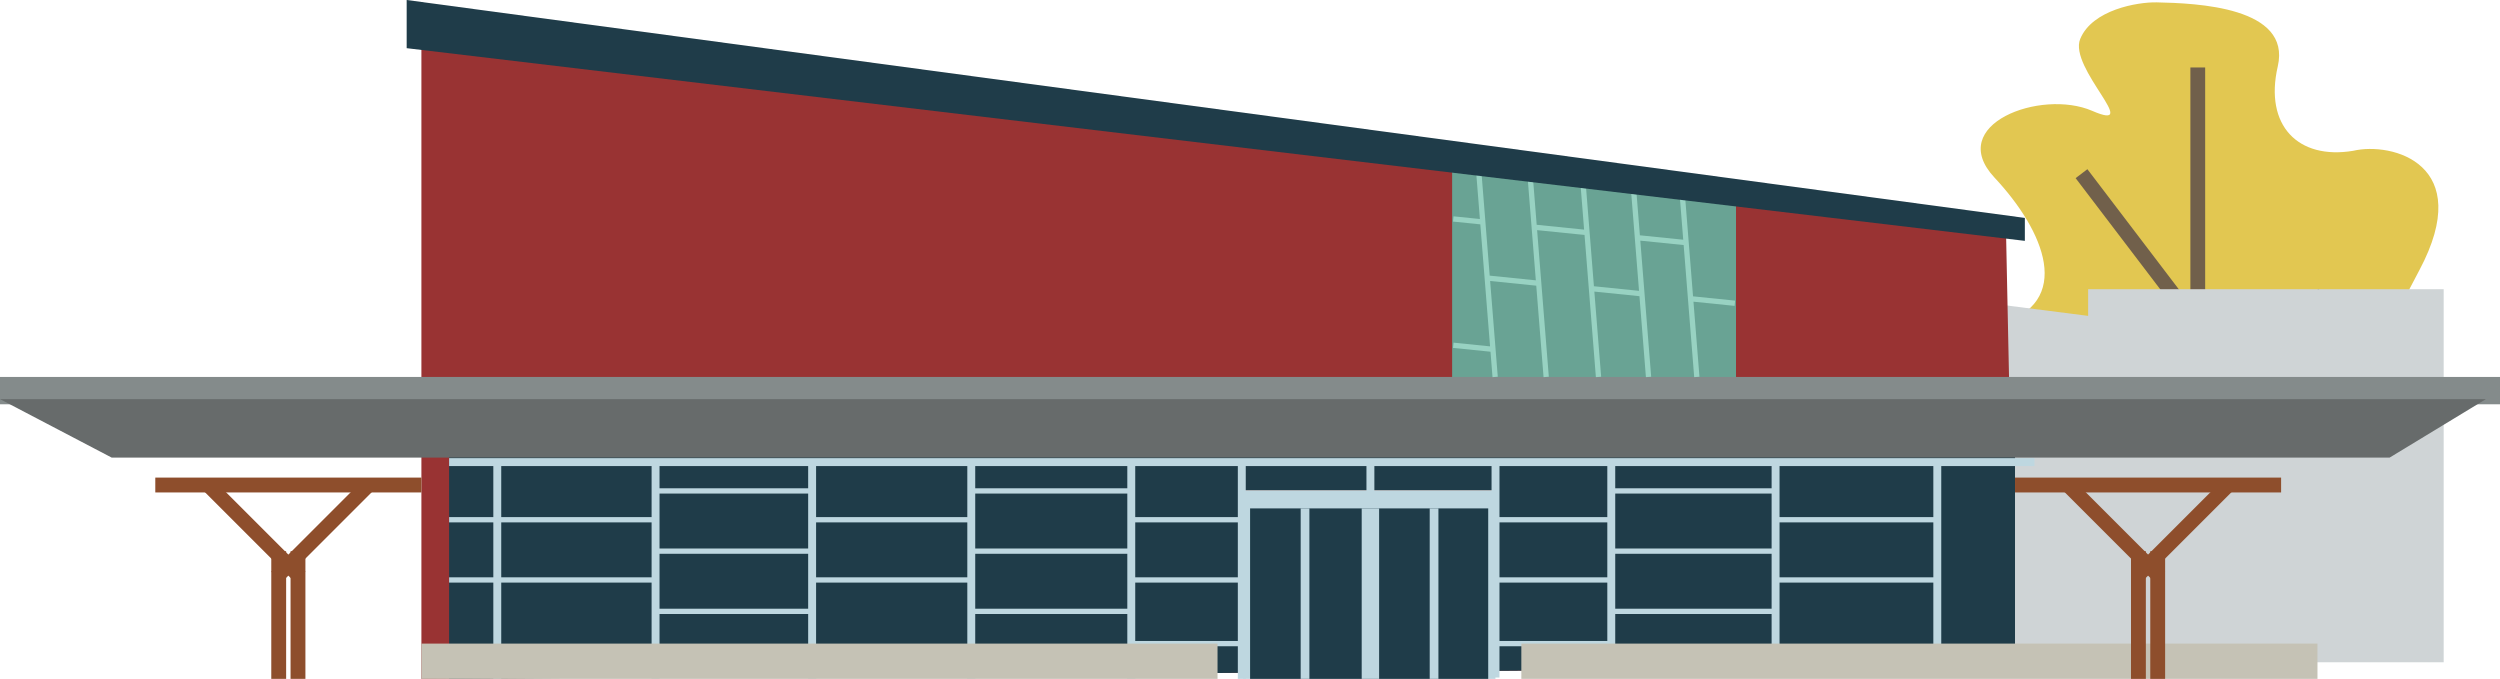 <svg xmlns="http://www.w3.org/2000/svg" width="591.763" height="160.696" viewBox="0 0 591.763 160.696"><defs><style>.cls-1 {
  fill: #e2c751;
}

.cls-10, .cls-11, .cls-12, .cls-2 {
  fill: none;
  stroke-miterlimit: 10;
}

.cls-2 {
  stroke: #71604b;
  stroke-width: 3.5px;
}

.cls-3 {
  fill: #cfd4d6;
}

.cls-4 {
  fill: #933;
}

.cls-5 {
  fill: #69a394;
}

.cls-6 {
  fill: #1f3c49;
}

.cls-7 {
  fill: #848b8b;
}

.cls-8 {
  fill: #676b6b;
}

.cls-9 {
  fill: #98d2c2;
}

.cls-10 {
  stroke: #b3b9bb;
  stroke-width: .399px;
}

.cls-11, .cls-12 {
  stroke: #bed7e0;
}

.cls-11 {
  stroke-width: 1.25px;
}

.cls-12 {
  stroke-width: 1.875px;
}

.cls-13 {
  fill: #bed7e0;
}

.cls-14 {
  fill: #c5c2b5;
}

.cls-15 {
  fill: #8e4e2c;
}

</style></defs><g id="Building_E" data-name="Building E"><g id="Building"><path class="cls-1" d="M510.508.559c9.459.2,31.9,1.081,28.654,15.138s4.865,22.166,17.84,20c9.191-2.162,29.059,3.109,15.679,28.248s-10.543,25.14-5.271,28.383-17.3,29.194-56.9,19.869S454.688,82.2,472.934,76.923s10.948-22.3-.811-34.87,10.948-21.085,23.112-15.814S489.559,16.1,492.4,9.209,505.946.464,510.508.559Z"></path><line class="cls-2" x1="520.225" y1="15.97" x2="520.225" y2="143.293"></line><line class="cls-2" x1="492.703" y1="41.107" x2="519.863" y2="76.788"></line><line class="cls-2" x1="549.943" y1="69.694" x2="520.951" y2="95.777"></line><polygon class="cls-3" points="468.749 71.51 494.27 74.768 494.27 68.456 578.432 68.456 578.432 156.759 468.749 156.759 468.749 71.51"></polygon><polygon class="cls-4" points="99.747 4.695 99.747 160.695 476.964 157.845 474.761 51.28 99.747 4.695"></polygon><polygon class="cls-5" points="343.727 35.673 343.727 101.239 410.921 101.239 410.921 43.411 343.727 35.673"></polygon><polygon class="cls-6" points="106.307 104.496 106.307 160.695 476.964 157.845 476.964 101.398 106.307 104.496"></polygon><rect class="cls-7" y="89.225" width="591.763" height="6.471"></rect><polygon class="cls-8" points="0 94.475 26.444 108.321 565.628 108.321 588.433 94.475 0 94.475"></polygon><polygon class="cls-9" points="410.714 71.16 400.751 70.146 398.402 40.714 397.156 40.814 398.428 56.741 388.169 55.697 386.972 40.714 385.727 40.814 387.965 68.843 377.289 67.756 375.13 40.714 373.885 40.814 374.966 54.352 363.741 53.209 362.744 40.714 361.498 40.814 363.538 66.357 352.62 65.244 350.661 40.714 349.416 40.814 350.296 51.84 344.062 51.206 343.935 52.448 350.397 53.106 352.704 81.988 344.062 81.108 343.935 82.351 352.805 83.254 353.286 89.274 354.531 89.174 352.721 66.51 363.639 67.623 365.368 89.274 366.613 89.174 363.842 54.475 375.067 55.618 377.755 89.274 379 89.174 377.39 69.022 388.066 70.109 389.597 89.274 390.842 89.174 388.27 56.963 398.529 58.007 401.025 89.274 402.27 89.174 400.852 71.412 410.587 72.403 410.714 71.16"></polygon><polygon class="cls-6" points="96.261 0 96.261 11.403 479.293 57.013 479.293 51.584 96.261 0"></polygon><line class="cls-10" x1="293.939" y1="116.205" x2="353.996" y2="116.205"></line><line class="cls-11" x1="106.307" y1="123.026" x2="155.175" y2="123.026"></line><line class="cls-11" x1="106.307" y1="137.279" x2="155.175" y2="137.279"></line><line class="cls-11" x1="192.234" y1="123.026" x2="229.904" y2="123.026"></line><line class="cls-11" x1="192.234" y1="137.279" x2="229.904" y2="137.279"></line><line class="cls-11" x1="267.777" y1="123.026" x2="293.939" y2="123.026"></line><line class="cls-11" x1="267.777" y1="137.279" x2="293.939" y2="137.279"></line><line class="cls-11" x1="229.904" y1="116.205" x2="267.777" y2="116.205"></line><line class="cls-11" x1="229.904" y1="130.458" x2="267.777" y2="130.458"></line><line class="cls-11" x1="229.904" y1="144.711" x2="267.777" y2="144.711"></line><line class="cls-11" x1="155.175" y1="116.205" x2="193.048" y2="116.205"></line><line class="cls-11" x1="155.175" y1="130.458" x2="193.048" y2="130.458"></line><line class="cls-11" x1="155.175" y1="144.711" x2="193.048" y2="144.711"></line><line class="cls-11" x1="353.996" y1="123.026" x2="381.396" y2="123.026"></line><line class="cls-11" x1="353.996" y1="137.279" x2="381.396" y2="137.279"></line><line class="cls-11" x1="353.996" y1="152.347" x2="381.396" y2="152.347"></line><line class="cls-11" x1="267.157" y1="152.347" x2="294.558" y2="152.347"></line><line class="cls-11" x1="420.288" y1="123.026" x2="458.568" y2="123.026"></line><line class="cls-11" x1="420.288" y1="137.279" x2="458.568" y2="137.279"></line><line class="cls-11" x1="381.702" y1="116.205" x2="419.982" y2="116.205"></line><line class="cls-11" x1="381.702" y1="130.458" x2="419.982" y2="130.458"></line><line class="cls-11" x1="381.702" y1="144.711" x2="419.982" y2="144.711"></line><line class="cls-12" x1="106.307" y1="109.383" x2="481.571" y2="109.383"></line><line class="cls-12" x1="267.777" y1="109.383" x2="267.777" y2="160.695"></line><line class="cls-12" x1="229.904" y1="109.383" x2="229.904" y2="160.695"></line><line class="cls-12" x1="192.234" y1="109.383" x2="192.234" y2="160.695"></line><line class="cls-12" x1="155.175" y1="109.383" x2="155.175" y2="160.695"></line><line class="cls-12" x1="117.709" y1="109.383" x2="117.709" y2="160.695"></line><line class="cls-12" x1="293.939" y1="109.383" x2="293.939" y2="160.695"></line><line class="cls-12" x1="324.383" y1="109.383" x2="324.383" y2="160.695"></line><line class="cls-12" x1="353.996" y1="109.064" x2="353.996" y2="160.376"></line><line class="cls-12" x1="381.396" y1="109.064" x2="381.396" y2="160.376"></line><line class="cls-12" x1="420.288" y1="109.064" x2="420.288" y2="160.376"></line><line class="cls-12" x1="458.568" y1="109.064" x2="458.568" y2="160.376"></line><rect class="cls-13" x="294.196" y="116.205" width="59.779" height="44.491"></rect><rect class="cls-6" x="295.902" y="120.343" width="56.366" height="40.353"></rect><rect class="cls-13" x="322.321" y="120.343" width="4.123" height="40.353"></rect><rect class="cls-13" x="307.877" y="120.343" width="2.062" height="40.353"></rect><rect class="cls-13" x="338.42" y="120.343" width="2.062" height="40.353"></rect><rect class="cls-14" x="99.747" y="152.347" width="188.451" height="8.348"></rect><rect class="cls-14" x="360.108" y="152.347" width="188.451" height="8.348"></rect><rect class="cls-15" x="36.76" y="113.048" width="62.987" height="3.517"></rect><rect class="cls-15" x="55.427" y="143.823" width="30.215" height="3.517" transform="translate(216.116 75.047) rotate(90)"></rect><rect class="cls-15" x="50.864" y="143.823" width="30.215" height="3.517" transform="translate(211.553 79.61) rotate(90)"></rect><rect class="cls-15" x="61.032" y="124.119" width="30.215" height="3.517" transform="translate(218.987 161.048) rotate(135)"></rect><rect class="cls-15" x="45.26" y="124.119" width="30.215" height="3.517" transform="translate(106.69 -5.817) rotate(45)"></rect><rect class="cls-15" x="476.964" y="113.048" width="62.987" height="3.517"></rect><rect class="cls-15" x="495.631" y="143.823" width="30.215" height="3.517" transform="translate(656.32 -365.157) rotate(90)"></rect><rect class="cls-15" x="491.069" y="143.823" width="30.215" height="3.517" transform="translate(651.757 -360.595) rotate(90)"></rect><rect class="cls-15" x="501.236" y="124.119" width="30.215" height="3.517" transform="translate(970.462 -150.223) rotate(135)"></rect><rect class="cls-15" x="485.464" y="124.119" width="30.215" height="3.517" transform="translate(235.623 -317.089) rotate(45)"></rect></g></g></svg>